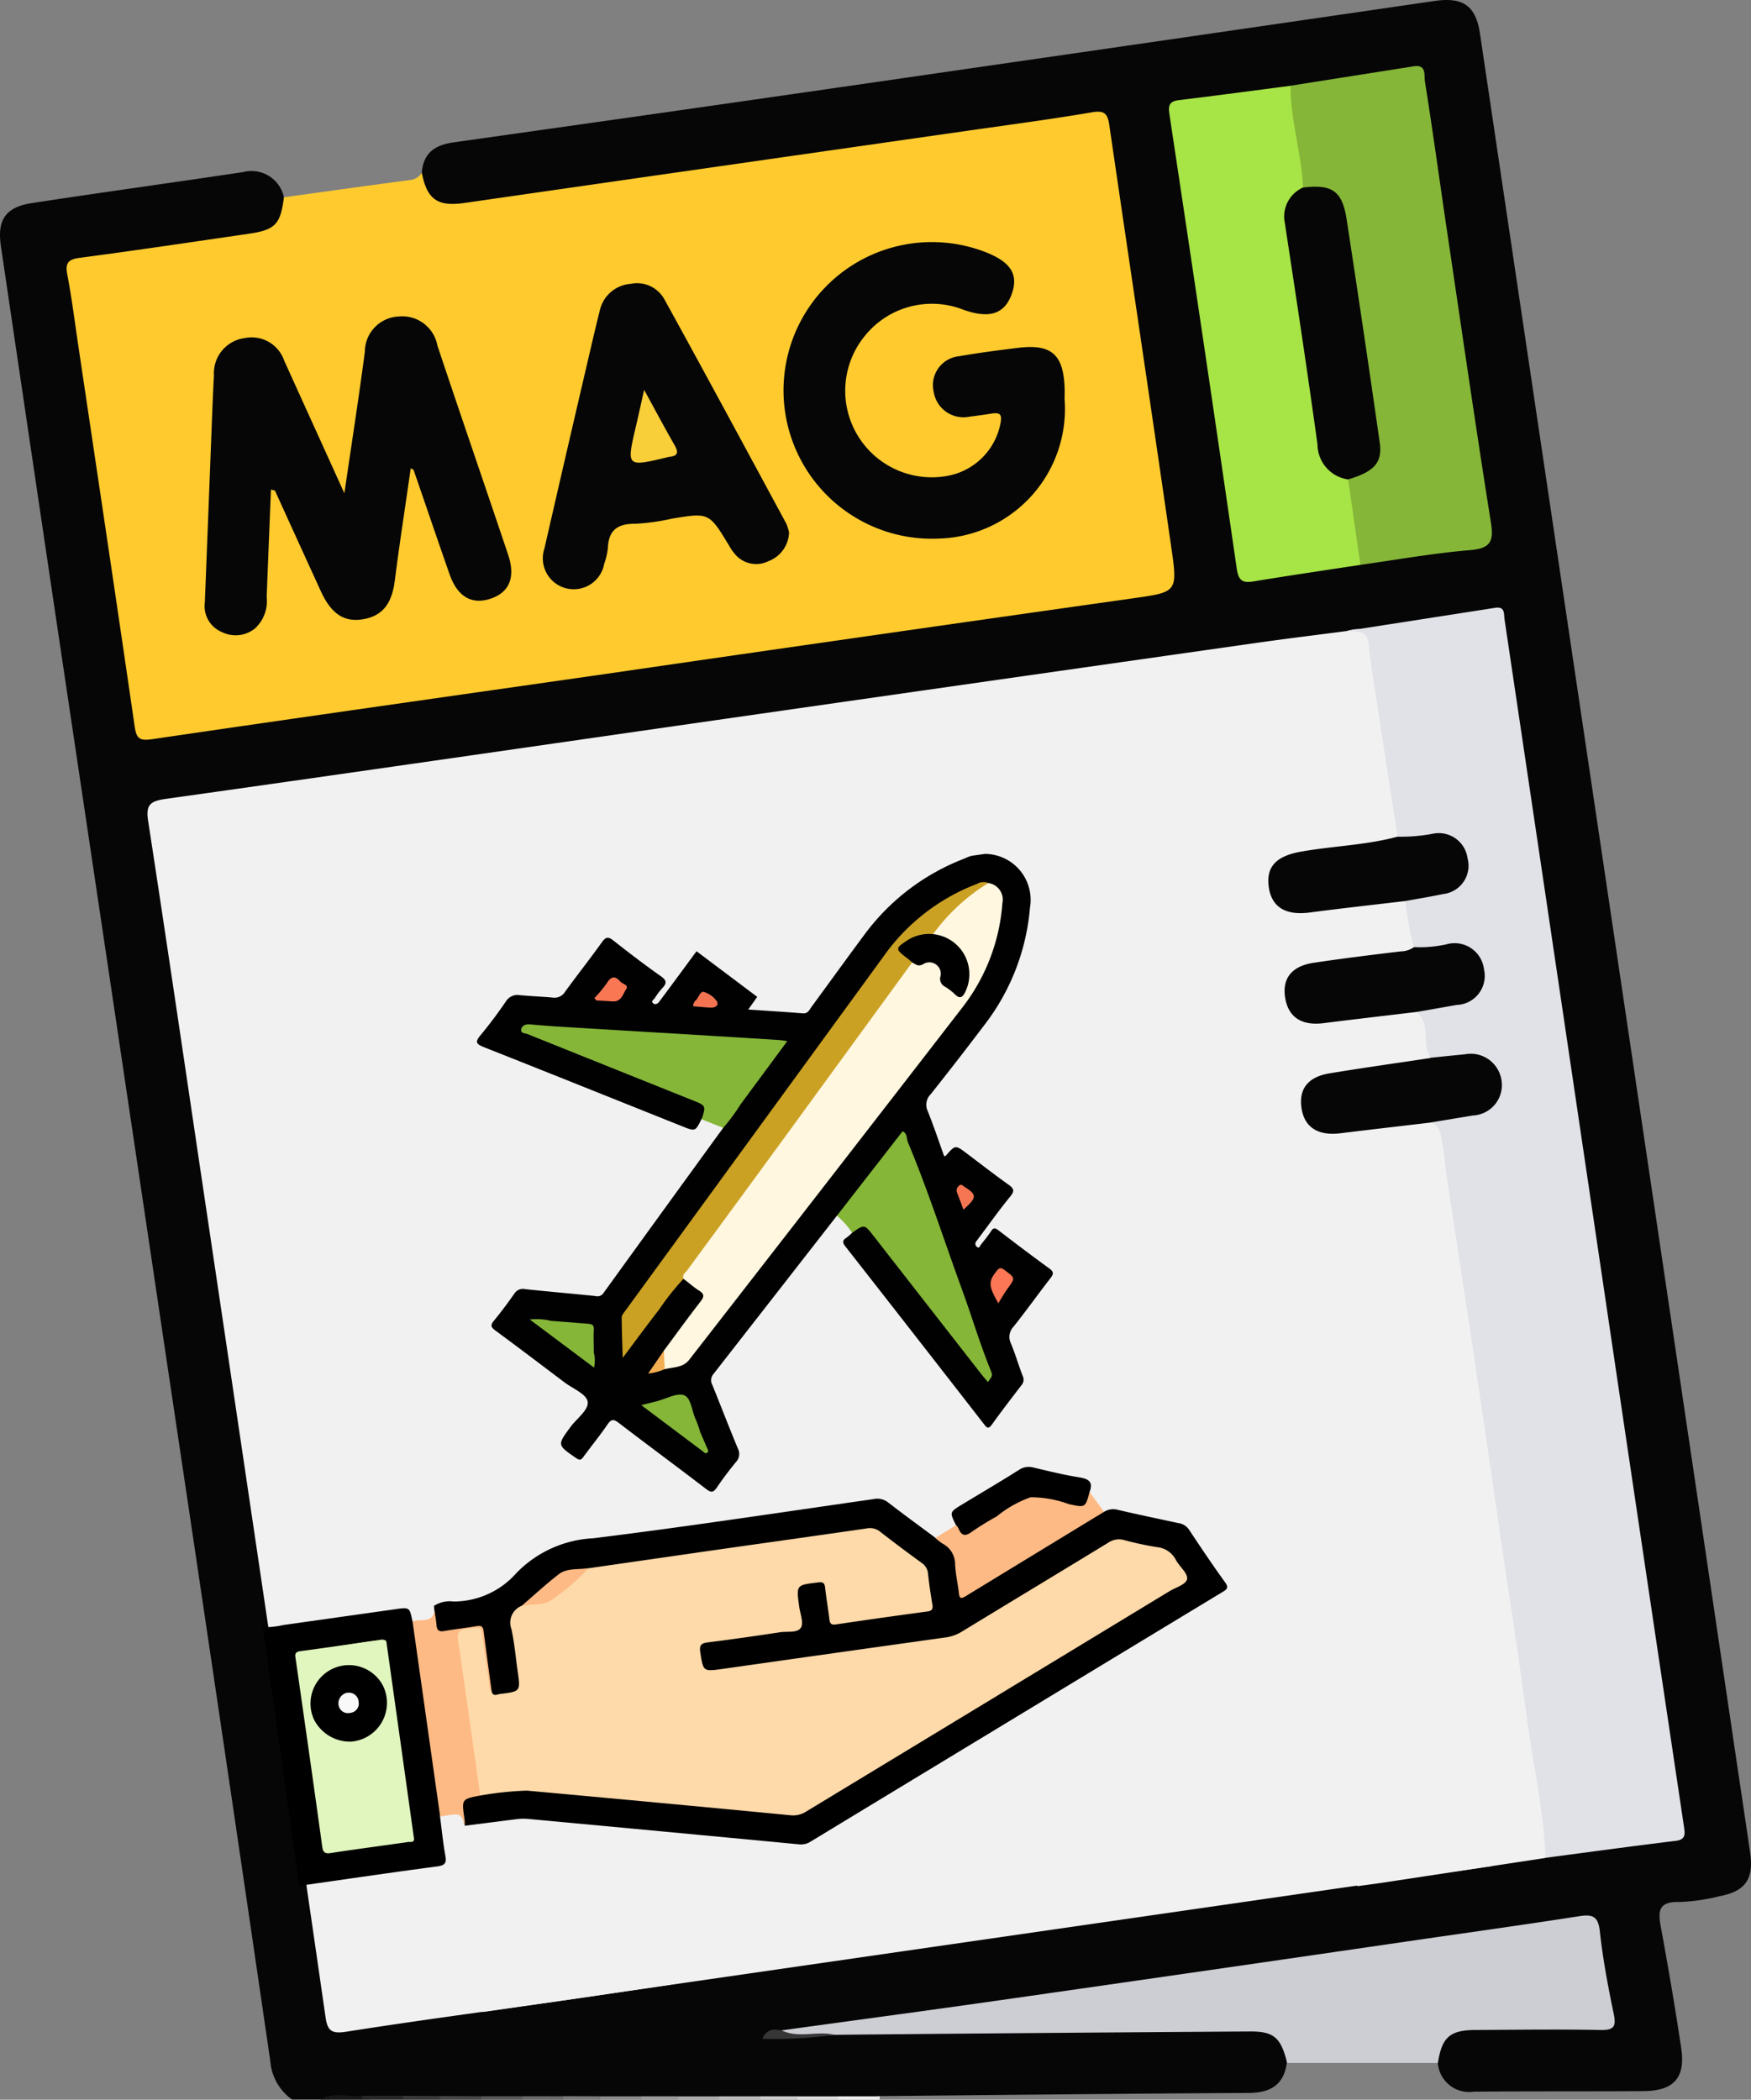 <svg id="Grupo_138163" data-name="Grupo 138163" xmlns="http://www.w3.org/2000/svg" xmlns:xlink="http://www.w3.org/1999/xlink" width="66.328" height="79.557" viewBox="0 0 66.328 79.557">
  <rect x="0" y="0" width="66.328" height="79.557" fill="#808080" stroke="none"/>
  <defs>
    <clipPath id="clip-path">
      <rect id="Rectángulo_88481" data-name="Rectángulo 88481" width="66.328" height="79.556" fill="none"/>
    </clipPath>
    <clipPath id="clip-path-2">
      <rect id="Rectángulo_88482" data-name="Rectángulo 88482" width="36.388" height="36.188" transform="translate(0 5.099) rotate(-8.056)" fill="none"/>
    </clipPath>
  </defs>
  <g id="Grupo_138164" data-name="Grupo 138164">
    <g id="Grupo_138163-2" data-name="Grupo 138163" clip-path="url(#clip-path)">
      <path id="Trazado_210117" data-name="Trazado 210117" d="M15.977,6.546c.06-.742.48-1.049,1.207-1.152Q26.92,4.022,36.649,2.606,45.495,1.328,54.339.037c1.08-.158,1.565.178,1.723,1.237q2.551,17.153,5.1,34.307Q63.5,51.314,65.829,67.049c.156,1.049.315,2.1.466,3.147.145,1-.176,1.464-1.158,1.649a7.318,7.318,0,0,1-1.535.221c-.793-.024-.8.365-.686.962.279,1.526.543,3.056.77,4.59.163,1.107-.285,1.6-1.41,1.612-2.153.016-4.307,0-6.459.022a1.186,1.186,0,0,1-1.351-1.087c-.188-.822.259-1.4,1.2-1.455,1.19-.07,2.383-.018,3.575-.024,1.892-.009,1.708.129,1.419-1.674-.041-.256-.088-.51-.129-.766-.266-1.693-.242-1.467-1.683-1.258q-13.117,1.9-26.235,3.778a18.27,18.27,0,0,1-2.837.3c-.081-.038.042.008-.061,0-.08,0-.074,0,.02,0a8.4,8.4,0,0,0,2.1-.2c3.676-.108,7.351-.049,11.024-.035,1.349.005,2.683-.193,4.029-.167a2.535,2.535,0,0,1,1.282.244c.466.276.855.616.576,1.248-.118.849-.628,1.14-1.456,1.144-4.658.024-9.316.077-13.974.12a9.756,9.756,0,0,1-1.55.05H13.753a6.654,6.654,0,0,0-1.6.08h-1.09a1.98,1.98,0,0,1-.826-1.471Q8.326,64.995,6.367,51.912,4.375,38.52,2.376,25.13,1.2,17.226.033,9.319c-.146-.993.181-1.473,1.182-1.626,2.663-.407,5.333-.773,8-1.174a1.256,1.256,0,0,1,1.54.954c.228.776-.123,1.348-1.014,1.542-1.09.238-2.2.341-3.305.506-.949.142-1.9.3-2.849.4-.645.068-.81.348-.716.97.448,2.969.9,5.937,1.326,8.909.332,2.306.7,4.606,1.015,6.914.145,1.051.222,1.121,1.3.961,6.487-.97,12.987-1.847,19.477-2.8q8.5-1.247,17.013-2.442c1.354-.192,1.367-.188,1.17-1.527-.755-5.121-1.5-10.243-2.285-15.36-.167-1.088-.192-1.105-1.288-.942C32.974,5.742,25.346,6.793,17.725,7.887A1.743,1.743,0,0,1,16.38,7.7a.985.985,0,0,1-.4-1.155" transform="translate(0 0)" fill="#060606"/>
      <path id="Trazado_210118" data-name="Trazado 210118" d="M24.084,157.553c.495-.316,1.042-.089,1.562-.15.048.035.064.069.046.1s-.034.048-.05.048Z" transform="translate(-11.936 -77.997)" fill="#161616"/>
      <path id="Trazado_210119" data-name="Trazado 210119" d="M27.17,157.575c0-.05,0-.1,0-.15l1.556,0c.049.034.065.068.047.1s-.034.048-.05.048Z" transform="translate(-13.465 -78.019)" fill="#272727"/>
      <path id="Trazado_210120" data-name="Trazado 210120" d="M32.983,157.444l1.558.008c.046.032.061.062.043.091s-.033.042-.049.042H32.979c-.052-.033-.069-.065-.05-.1s.036-.045.054-.045" transform="translate(-16.316 -78.028)" fill="#474747"/>
      <path id="Trazado_210121" data-name="Trazado 210121" d="M36.121,157.593c0-.044,0-.089.006-.133h1.556c.047.031.062.062.045.09s-.033.042-.05.042Z" transform="translate(-17.901 -78.036)" fill="#595959"/>
      <path id="Trazado_210122" data-name="Trazado 210122" d="M39.208,157.59c0-.044,0-.088.005-.133l1.555,0c.048.031.064.062.047.091s-.033.044-.05.044Z" transform="translate(-19.431 -78.034)" fill="#6a6a6a"/>
      <path id="Trazado_210123" data-name="Trazado 210123" d="M45.02,157.464l1.556,0c.048.03.065.06.047.089s-.033.043-.05.043H45.016c-.051-.031-.068-.06-.05-.088s.036-.042.054-.042" transform="translate(-22.281 -78.037)" fill="#8b8b8b"/>
      <path id="Trazado_210124" data-name="Trazado 210124" d="M50.884,157.469l1.557,0c.048.03.064.059.047.087s-.033.042-.05.042H50.88c-.051-.029-.068-.058-.049-.086s.035-.041.053-.041" transform="translate(-25.188 -78.04)" fill="#ababab"/>
      <path id="Trazado_210125" data-name="Trazado 210125" d="M54.023,157.595c0-.043,0-.086,0-.129h1.556c.049.03.065.059.048.088s-.033.043-.05.043Z" transform="translate(-26.774 -78.038)" fill="#bcbcbc"/>
      <path id="Trazado_210126" data-name="Trazado 210126" d="M59.834,157.468l1.557,0c.049.03.065.059.048.087s-.033.042-.05.042H59.831q-.076-.045-.05-.086c.017-.028.035-.042.052-.042" transform="translate(-29.624 -78.039)" fill="#ddd"/>
      <path id="Trazado_210127" data-name="Trazado 210127" d="M62.974,157.595c0-.043,0-.086,0-.129h1.557c0,.044,0,.087,0,.131Z" transform="translate(-31.21 -78.038)" fill="#ededed"/>
      <path id="Trazado_210128" data-name="Trazado 210128" d="M31.663,157.436q0,.07,0,.141h-1.4c0-.05,0-.1,0-.149l1.4.009" transform="translate(-14.995 -78.02)" fill="#383838"/>
      <path id="Trazado_210129" data-name="Trazado 210129" d="M43.7,157.46c0,.043,0,.087,0,.13h-1.4c0-.045,0-.09,0-.135l1.4.005" transform="translate(-20.961 -78.034)" fill="#7a7a7a"/>
      <path id="Trazado_210130" data-name="Trazado 210130" d="M49.563,157.467c0,.042,0,.085,0,.127h-1.4c0-.044,0-.087,0-.131l1.4,0" transform="translate(-23.867 -78.038)" fill="#9a9a9a"/>
      <path id="Trazado_210131" data-name="Trazado 210131" d="M58.513,157.467c0,.043,0,.085,0,.128h-1.4c0-.044,0-.087,0-.131l1.4,0" transform="translate(-28.303 -78.038)" fill="#ccc"/>
      <path id="Trazado_210132" data-name="Trazado 210132" d="M18.456,10.707c.2,1.02.6,1.29,1.624,1.143Q29.657,10.47,39.235,9.1c1.538-.22,3.08-.423,4.611-.685.463-.08.589.055.65.47.781,5.349,1.582,10.694,2.355,16.044.245,1.694.208,1.666-1.532,1.912Q35.353,28.251,25.394,29.7c-5.717.82-11.437,1.628-17.151,2.468-.489.072-.6-.027-.666-.5-.7-4.812-1.419-9.62-2.136-14.429-.133-.9-.246-1.795-.415-2.683-.085-.45.049-.57.488-.628,2.132-.282,4.258-.6,6.386-.91,1-.145,1.206-.356,1.332-1.381,1.6-.221,3.2-.447,4.8-.657a.584.584,0,0,0,.421-.271" transform="translate(-2.478 -4.161)" fill="#feca2e"/>
      <path id="Trazado_210133" data-name="Trazado 210133" d="M58.7,148.237c2.768-.381,5.537-.751,8.3-1.146q7.913-1.131,15.822-2.286c2.023-.293,4.047-.575,6.066-.89.5-.079.735-.025.8.562.114,1.051.311,2.1.526,3.131.1.483.016.625-.5.615-1.579-.029-3.16-.008-4.74,0-.969.006-1.269.276-1.419,1.249l-5.711,0c-.235-.955-.492-1.2-1.422-1.192q-7.86.051-15.719.126a12.017,12.017,0,0,1-1.778.044c-.136,0-.259-.027-.225-.212" transform="translate(-29.087 -71.309)" fill="#ccced3"/>
      <path id="Trazado_210134" data-name="Trazado 210134" d="M64.035,93.816q-3.031.461-6.062.922c-.353.053-.708.1-1.073.149.018-.277.24-.36.374-.5a6.055,6.055,0,0,0-.615-9.1c-1.056-.847-1.115-1.17-.38-2.325a12.324,12.324,0,0,0,1.566-3.1,5.635,5.635,0,0,0-.5-4.491,8.63,8.63,0,0,0-1.883-2.356,9.237,9.237,0,0,1-2.947-5.984,37.6,37.6,0,0,0-1.227-6.782,11.647,11.647,0,0,0-1.149-2.535,7.31,7.31,0,0,0-7.694-3.69,12.86,12.86,0,0,1-3.269-.373c-4.2-.4-7.876.555-10.606,4-.293.369-.533.259-.865.165A8.4,8.4,0,0,0,17.276,63.6a8.251,8.251,0,0,0,7.387,10.34c1.056.072,1.221.3.975,1.349a11.375,11.375,0,0,1-.929,2.293,15.067,15.067,0,0,0-1.056,2.741,5.71,5.71,0,0,0,1.028,5.055,9.916,9.916,0,0,0,1.741,1.766c1.347,1.1,1.376,1.246.667,2.8a6.17,6.17,0,0,0,2.771,8.172c.269.146.551.27,1.024.5-1.5.223-2.809.424-4.118.61-2.718.388-5.441.746-8.152,1.173-.553.087-.714-.024-.79-.548q-1.012-7.027-2.059-14.049-1.357-9.172-2.724-18.342C12.4,63.143,11.764,58.819,11.1,54.5c-.088-.579.083-.727.654-.808,7.08-.995,14.156-2.024,21.233-3.04q10-1.435,20-2.859c1.178-.168,2.36-.312,3.54-.467.5-.153.9-.078.994.508.371,2.353.769,4.7,1.023,7.071a.5.5,0,0,1-.026.152c-.168.365-.521.385-.849.448-.967.185-1.954.24-2.921.429-.392.077-.756.2-.881.65a.9.9,0,0,0,1.049,1.2c.875-.1,1.746-.227,2.619-.342a1.823,1.823,0,0,1,1.214.095,2.488,2.488,0,0,1,.358,1.761c-.154.292-.439.332-.724.371-.795.107-1.584.253-2.384.325a4.638,4.638,0,0,0-.839.149.889.889,0,0,0-.747,1.018.907.907,0,0,0,1.055.8c.827-.053,1.645-.185,2.465-.308a2.717,2.717,0,0,1,1.306.018c.6.487.494,1.167.494,1.817-.171.324-.487.344-.8.376-.873.09-1.734.269-2.609.34a2.066,2.066,0,0,0-.675.162.856.856,0,0,0-.6,1.032.891.891,0,0,0,.958.735c.852-.032,1.692-.181,2.537-.285a3.41,3.41,0,0,1,1.231-.016c.467.186.514.612.576,1.021,1.117,7.438,2.235,14.876,3.305,22.322.169,1.177.361,2.351.527,3.528a1.3,1.3,0,0,1-.153,1.112" transform="translate(-5.492 -23.42)" fill="#f1f1f1"/>
      <path id="Trazado_210135" data-name="Trazado 210135" d="M103.088,54.328q-.468-3.041-.935-6.082c-.062-.406-.125-.812-.157-1.221-.044-.55-.464-.45-.806-.5q2.8-.434,5.593-.87c.387-.061.327.228.359.444q.776,5.218,1.551,10.435,1.36,9.17,2.718,18.34,1.259,8.479,2.526,16.956c.042.28.075.5-.318.544-1.644.2-3.285.426-4.927.642-.057-1.776-.465-3.506-.7-5.258-.31-2.336-.676-4.666-1.017-7-.319-2.181-.633-4.362-.959-6.542-.349-2.331-.711-4.66-1.062-6.991-.069-.456-.091-.922-.185-1.371-.06-.283-.083-.641-.493-.7.1-.322.386-.3.631-.334.33-.05.658-.116.989-.166a.865.865,0,0,0,.845-.992.987.987,0,0,0-1.081-.877,5.332,5.332,0,0,0-.535.069c-.28.029-.568.082-.8-.158-.32-.535.034-1.272-.521-1.737.1-.323.387-.3.632-.333q.458-.071.91-.17a.853.853,0,0,0,.755-1.06.923.923,0,0,0-1.066-.785c-.449.013-.913.247-1.333-.106a13.6,13.6,0,0,1-.32-1.747c.06-.316.333-.282.549-.318a7.293,7.293,0,0,0,.837-.172.933.933,0,0,0-.337-1.834c-.456.028-.924.21-1.351-.112" transform="translate(-50.149 -22.625)" fill="#e0e2e7"/>
      <path id="Trazado_210136" data-name="Trazado 210136" d="M96.716,5.707l4.668-.736c.492-.077.386.346.421.567.3,1.888.558,3.782.838,5.673.546,3.68,1.077,7.361,1.661,11.034.116.725-.007.993-.79,1.058-1.39.116-2.768.364-4.15.557A.91.91,0,0,1,99,23.134a8,8,0,0,1-.192-2.486c1.122-.551,1.128-1.457.923-2.536-.4-2.132-.7-4.286-.964-6.438-.139-1.113-.421-1.939-1.658-2.111a17.61,17.61,0,0,1-.587-3.218.758.758,0,0,1,.195-.639" transform="translate(-47.83 -2.459)" fill="#85b638"/>
      <path id="Trazado_210137" data-name="Trazado 210137" d="M94.575,21.357q.232,1.618.465,3.236c-1.354.208-2.71.406-4.062.629-.434.072-.562-.062-.625-.5q-1.245-8.587-2.543-17.166c-.053-.354-.032-.524.357-.571,1.41-.171,2.819-.361,4.227-.543-.01,1.305.421,2.557.47,3.855a3.123,3.123,0,0,0-.275,2.657c.341,2.063.615,4.136.911,6.205a2.973,2.973,0,0,0,1.075,2.2" transform="translate(-43.507 -3.191)" fill="#a7e446"/>
      <path id="Trazado_210138" data-name="Trazado 210138" d="M57.986,152.487c.646.316,1.344.009,2,.168a16.292,16.292,0,0,1-2.731.154c.191-.422.466-.357.728-.322" transform="translate(-28.377 -75.559)" fill="#363637"/>
      <path id="Trazado_210139" data-name="Trazado 210139" d="M23.179,29.515c-.2,1.429-.423,2.831-.6,4.238-.093.731-.345,1.308-1.133,1.471-.764.157-1.269-.169-1.671-1.047q-.87-1.9-1.735-3.806c-.006-.014-.042-.014-.156-.046-.054,1.372-.109,2.722-.162,4.073a1.4,1.4,0,0,1-.444,1.19,1.166,1.166,0,0,1-1.245.138,1.063,1.063,0,0,1-.653-1.123q.132-3.335.26-6.67c.025-.646.05-1.293.085-1.938A1.343,1.343,0,0,1,16.9,24.583a1.3,1.3,0,0,1,1.484.851c.733,1.617,1.467,3.234,2.282,5.03.28-1.916.55-3.639.776-5.367a1.341,1.341,0,0,1,1.269-1.33,1.355,1.355,0,0,1,1.479,1.1c.881,2.645,1.791,5.28,2.678,7.922.286.851.054,1.416-.633,1.659-.731.258-1.282-.052-1.585-.917-.46-1.313-.906-2.632-1.361-3.947-.005-.015-.034-.022-.111-.067" transform="translate(-7.621 -11.775)" fill="#060606"/>
      <path id="Trazado_210140" data-name="Trazado 210140" d="M69.508,24.145a4.912,4.912,0,0,1-4.763,5.26,5.62,5.62,0,1,1,1.729-10.868c.986.376,1.295.851,1.035,1.59-.27.769-.844.96-1.835.608a3.259,3.259,0,0,0-3.72.974,3.279,3.279,0,0,0,3.164,5.311,2.5,2.5,0,0,0,1.958-1.968c.066-.325.008-.436-.32-.385-.281.043-.563.085-.845.118a1.142,1.142,0,0,1-1.365-.954,1.1,1.1,0,0,1,.966-1.335c.739-.129,1.484-.226,2.229-.317,1.26-.154,1.716.241,1.766,1.5.006.155,0,.31,0,.466" transform="translate(-29.18 -8.999)" fill="#060606"/>
      <path id="Trazado_210141" data-name="Trazado 210141" d="M50.1,30.708a1.207,1.207,0,0,1-.783,1.1,1.044,1.044,0,0,1-1.219-.215,1.921,1.921,0,0,1-.271-.376c-.759-1.254-.758-1.252-2.168-1.02a8.065,8.065,0,0,1-1.382.193c-.665-.007-1.015.235-1.04.919a2.757,2.757,0,0,1-.14.6,1.172,1.172,0,1,1-2.265-.58q.855-3.735,1.727-7.468c.123-.528.246-1.056.379-1.581A1.293,1.293,0,0,1,44.1,21.3a1.183,1.183,0,0,1,1.271.575c1.558,2.826,3.087,5.667,4.622,8.506a1.648,1.648,0,0,1,.105.332" transform="translate(-20.21 -10.545)" fill="#060606"/>
      <path id="Trazado_210142" data-name="Trazado 210142" d="M101.372,71.021a4.714,4.714,0,0,0,1.23-.106,1.121,1.121,0,0,1,1.424.948,1.1,1.1,0,0,1-1.035,1.348q-.758.135-1.518.266c-1.177.141-2.355.277-3.531.425-.806.1-1.307-.21-1.44-.917-.141-.756.218-1.242,1.071-1.371,1.1-.165,2.2-.3,3.3-.432a.884.884,0,0,0,.5-.16" transform="translate(-47.812 -35.135)" fill="#060606"/>
      <path id="Trazado_210143" data-name="Trazado 210143" d="M102.6,79.322c.432-.044.865-.091,1.3-.131a1.18,1.18,0,0,1,1.4,1,1.153,1.153,0,0,1-1.09,1.317c-.552.093-1.106.184-1.659.275-1.124.133-2.249.262-3.372.4-.847.1-1.358-.234-1.46-.974-.1-.714.254-1.169,1.075-1.3,1.268-.209,2.541-.387,3.811-.579" transform="translate(-48.42 -39.243)" fill="#060606"/>
      <path id="Trazado_210144" data-name="Trazado 210144" d="M100.144,62.725a6.557,6.557,0,0,0,1.376-.12,1.1,1.1,0,0,1,1.277.942,1.08,1.08,0,0,1-.923,1.35c-.474.1-.952.177-1.429.264-1.207.144-2.415.276-3.62.435-.912.121-1.447-.193-1.558-.957s.268-1.179,1.214-1.347c1.217-.216,2.463-.245,3.662-.568" transform="translate(-47.205 -31.023)" fill="#060606"/>
      <path id="Trazado_210145" data-name="Trazado 210145" d="M98.867,25.113a1.352,1.352,0,0,1-1.161-1.327c-.386-2.805-.811-5.6-1.238-8.4a1.2,1.2,0,0,1,.687-1.332c1.1-.134,1.489.122,1.655,1.2q.648,4.219,1.252,8.444c.112.776-.19,1.112-1.2,1.416" transform="translate(-47.8 -6.947)" fill="#060606"/>
      <path id="Trazado_210146" data-name="Trazado 210146" d="M47.879,29.3c.451.824.786,1.454,1.141,2.073.145.254.174.422-.183.457a.652.652,0,0,0-.076.016c-1.557.373-1.556.373-1.2-1.155.092-.39.177-.783.314-1.392" transform="translate(-23.476 -14.522)" fill="#f8ce39"/>
      <path id="Trazado_210147" data-name="Trazado 210147" d="M15.377,59.431,53,53.156s3.073,19.935,5.084,20.973,6.043,22.92,6.043,22.92L25.9,102.578Z" transform="translate(-7.621 -26.344)" fill="#f1f1f1"/>
    </g>
  </g>
  <g id="Grupo_138166" data-name="Grupo 138166" transform="translate(6.426 31.626)">
    <g id="Grupo_138165" data-name="Grupo 138165" transform="translate(0 0)" clip-path="url(#clip-path-2)">
      <path id="Trazado_210148" data-name="Trazado 210148" d="M26.449,128.7c.065.491.112.986.2,1.473.052.28,0,.378-.3.419-1.744.231-3.485.488-5.227.736l-1.387-9.8a3.114,3.114,0,0,0,.77-.08c1.415-.2,2.829-.4,4.244-.6.547-.077.547-.077.654.448a.755.755,0,0,1,.161.46q.459,3.227.913,6.454a.722.722,0,0,1-.028.485" transform="translate(-16.207 -91.502)"/>
      <path id="Trazado_210149" data-name="Trazado 210149" d="M49.46,77.852q-2.337,3-4.678,6a.361.361,0,0,0-.037.415c.323.8.633,1.606.963,2.4a.443.443,0,0,1-.069.514c-.255.312-.5.633-.725.967-.127.187-.213.206-.4.062-1.1-.844-2.218-1.667-3.318-2.511-.2-.151-.287-.141-.427.064-.287.42-.612.816-.912,1.228-.087.119-.14.135-.272.044-.725-.5-.724-.491-.211-1.187.237-.32.7-.645.643-.96-.051-.285-.564-.489-.876-.724-.871-.657-1.739-1.318-2.617-1.964-.177-.129-.19-.207-.053-.375.271-.329.527-.672.771-1.022a.385.385,0,0,1,.419-.17c.882.094,1.765.169,2.648.26a.274.274,0,0,0,.3-.1q2.269-3.14,4.546-6.274c.122-.382.471-.62.621-.984.43-.655.933-1.256,1.39-1.89.066-.092.209-.178.152-.3s-.212-.076-.326-.083c-2.367-.132-4.731-.3-7.1-.434-.355-.02-.708-.064-1.063-.074a7.177,7.177,0,0,0-1.159-.036c.036.184.16.19.251.226l6.209,2.487c.463.185.514.374.2.761-.233.471-.233.471-.74.266-2.5-1-5.006-2.006-7.515-3-.3-.119-.313-.206-.115-.445.341-.411.66-.839.961-1.28a.514.514,0,0,1,.533-.239c.413.038.827.054,1.238.091a.467.467,0,0,0,.472-.22c.459-.633.945-1.246,1.4-1.884.151-.21.249-.2.437-.052.587.462,1.18.917,1.79,1.346.236.165.223.278.05.46a2.527,2.527,0,0,0-.277.369c-.038.058-.164.12-.061.2.084.066.175.013.24-.077.131-.183.27-.36.4-.541.338-.456.675-.912,1-1.357l2.3,1.729-.341.481c.713.048,1.391.089,2.068.143.189.016.243-.121.32-.232.681-.928,1.353-1.862,2.04-2.785A8.46,8.46,0,0,1,54.3,64.315a1.742,1.742,0,0,1,2.475,1.862,8.42,8.42,0,0,1-1.7,4.411c-.681.9-1.369,1.79-2.071,2.671a.557.557,0,0,0-.1.633c.224.56.415,1.133.619,1.7.022,0,.052,0,.065-.018.36-.41.359-.411.8-.077.521.392,1.036.794,1.567,1.172.2.144.255.232.076.449-.406.495-.776,1.018-1.161,1.53-.043.056-.084.115-.127.171a.144.144,0,0,0,.008.2l.019.015c.092.068.111-.046.147-.09.134-.166.268-.333.385-.511.089-.136.155-.123.275-.032.64.49,1.283.978,1.935,1.452.17.124.159.205.042.359-.472.609-.92,1.237-1.4,1.841a.559.559,0,0,0-.1.64c.168.4.288.827.447,1.234a.316.316,0,0,1-.056.354c-.375.489-.751.979-1.11,1.479-.129.179-.191.137-.3-.009q-2.622-3.376-5.257-6.742c-.122-.156-.1-.234.051-.329a1.8,1.8,0,0,0,.207-.184c.267-.423.474-.441.774-.061q2.025,2.567,4.025,5.157a.738.738,0,0,0,.352.305c-1.032-3.03-2.044-6.059-3.228-9.128-.3.446-.624.78-.909,1.147-.415.534-.814,1.078-1.221,1.618a.684.684,0,0,1-.372.312" transform="translate(-24.185 -63.414)" fill="#010102"/>
      <path id="Trazado_210150" data-name="Trazado 210150" d="M57.965,113.07A.659.659,0,0,1,58.5,113c.76.176,1.523.336,2.286.5a.571.571,0,0,1,.4.253c.443.67.892,1.337,1.362,1.989.144.2.078.263-.092.365q-7.82,4.735-15.636,9.477a.657.657,0,0,1-.435.084q-5.12-.486-10.241-.961a2.19,2.19,0,0,0-.494.017l-1.9.242c-.064-.164-.049-.345-.117-.514-.176-.44-.074-.606.387-.685a1.674,1.674,0,0,1,.246-.029,11.208,11.208,0,0,1,3.75-.041c2.525.263,5.055.465,7.579.733a2.135,2.135,0,0,0,1.409-.323q6.726-4.074,13.445-8.159l.092-.054c.47-.282.449-.279.166-.754a1.365,1.365,0,0,0-1.006-.679c-1.583-.3-1.026-.412-2.407.411-1.538.917-3.067,1.854-4.594,2.786a1.892,1.892,0,0,1-.73.263l-8.7,1.23c-.5.071-.567.015-.645-.5-.01-.071-.02-.141-.03-.212-.04-.4.013-.477.421-.538.974-.146,1.95-.276,2.925-.418.436-.062.453-.089.4-.522-.032-.247-.07-.493-.1-.74a.372.372,0,0,1,.337-.48c.789-.169.856-.126.975.683.131.892.013.825.925.7q1.216-.168,2.431-.344c.4-.056.428-.094.371-.477-.2-1.308.018-.969-1-1.728-1.318-.981-.736-.833-2.38-.608-3.139.43-6.271.888-9.407,1.327a2.347,2.347,0,0,0-1.76.745c-.249.263-.573.449-.83.709a.674.674,0,0,0-.271.743q.155.977.277,1.96c.054.431-.015.533-.446.582-.258.031-.563.205-.762-.14-.129-.673-.2-1.353-.3-2.028-.056-.361-.1-.391-.461-.35-.3.034-.6.114-.909.129s-.455-.118-.427-.415a4.875,4.875,0,0,0-.024-.594,1.106,1.106,0,0,1,.739-.166,3.164,3.164,0,0,0,2.373-1.066,4.356,4.356,0,0,1,2.928-1.33c3.549-.439,7.085-.978,10.625-1.486a.662.662,0,0,1,.551.138c.587.455,1.189.892,1.785,1.335a1.058,1.058,0,0,1,.808.966c.018.3.075.588.122.881.05.316.077.335.356.169.9-.529,1.785-1.083,2.679-1.621.691-.416,1.379-.837,2.068-1.254a.568.568,0,0,1,.362-.129" transform="translate(-22.568 -87.416)"/>
      <path id="Trazado_210151" data-name="Trazado 210151" d="M62.849,88.184l2.488-3.2c.183.072.145.275.208.425.764,1.829,1.367,3.718,2.047,5.578.365,1,.667,2.02,1.065,3.008.1.243.092.246-.088.488-.085-.1-.17-.2-.249-.3q-2.042-2.618-4.082-5.236c-.347-.445-.346-.446-.811-.119a3.05,3.05,0,0,0-.578-.647" transform="translate(-37.574 -73.745)" fill="#85b638"/>
      <path id="Trazado_210152" data-name="Trazado 210152" d="M31.775,120.622c.037.246.088.49.108.736.017.207.105.25.3.217.409-.072.822-.116,1.231-.186.166-.028.232.019.253.19.1.765.2,1.528.307,2.291-.222-.045-.2-.244-.221-.392-.082-.478-.136-.96-.211-1.44-.035-.224-.012-.5-.388-.446-.313.048-.363.116-.3.536.238,1.7.481,3.4.718,5.093a.78.78,0,0,1-.028.586c-.711.138-.711.138-.605.864.013.093.018.187.027.28-.174-.465-.174-.465-.7-.386-.082.012-.163.026-.245.039l-1.047-7.4a2.053,2.053,0,0,1,.277-.035c.374,0,.618-.109.528-.55" transform="translate(-21.774 -91.404)" fill="#feba84"/>
      <path id="Trazado_210153" data-name="Trazado 210153" d="M76.634,112.817q-2.627,1.6-5.256,3.205c-.21.129-.226.028-.247-.142-.043-.352-.121-.7-.141-1.055a.877.877,0,0,0-.473-.8,2,2,0,0,1-.278-.217l.783-.48c.291.273.547.2.859-.009.538-.361,1.108-.675,1.657-1.019a.765.765,0,0,1,.634-.1c.4.1.807.178,1.21.261.422.088.42.093.579-.293.022-.053.041-.113.12-.1l.551.754" transform="translate(-41.236 -87.163)" fill="#feba84"/>
      <path id="Trazado_210154" data-name="Trazado 210154" d="M76.694,111.135c-.16.6-.16.6-.784.465a4.177,4.177,0,0,0-1.448-.261,4.251,4.251,0,0,0-1.284.724q-.481.265-.934.576c-.262.2-.41.161-.523-.134a.455.455,0,0,0-.088-.109c-.246-.493-.246-.494.232-.784.717-.434,1.441-.86,2.15-1.308a.668.668,0,0,1,.562-.089c.575.135,1.15.278,1.732.371.359.057.525.176.385.55" transform="translate(-41.846 -86.235)"/>
      <path id="Trazado_210155" data-name="Trazado 210155" d="M45.975,80.541c.165-.519.165-.518-.342-.721q-3.125-1.251-6.247-2.506c-.092-.038-.277-.023-.246-.181s.175-.2.336-.189c.317.03.635.052.952.078a9.5,9.5,0,0,0,1.627.7c1.638.658,3.273,1.326,4.918,1.969.169.067.375.091.475.283a7.06,7.06,0,0,1-.656.89Z" transform="translate(-25.822 -69.757)" fill="#85b638"/>
      <path id="Trazado_210156" data-name="Trazado 210156" d="M27.114,123.207a.223.223,0,0,1,.032.063q.526,3.741,1.049,7.483c-.549.143-1.116.169-1.672.267a.215.215,0,0,1-.266-.169.51.51,0,0,1-.03-.1c-.168-1.19-.384-2.374-.482-3.573.066-.273.329-.276.522-.365a1.36,1.36,0,0,0,.289-2.308,2.062,2.062,0,0,0-1.032-.323c-.272-.091-.284-.321-.282-.551a.2.2,0,0,1,.171-.216h.014c.562-.062,1.116-.2,1.686-.206" transform="translate(-18.935 -92.686)" fill="#e0f6be"/>
      <path id="Trazado_210157" data-name="Trazado 210157" d="M25.6,123.18c-.478.072-.956.135-1.432.219-.13.022-.354-.053-.353.183,0,.205-.031.463.278.518-.07.139-.216.127-.335.168a1.353,1.353,0,0,0,.208,2.619c.116.021.272-.038.328.136.173,1.217.348,2.434.507,3.653.033.255.133.308.37.268.5-.085,1.006-.147,1.509-.217-.034.135-.154.086-.235.1-.974.141-1.948.266-2.918.416-.234.036-.3-.026-.331-.253-.325-2.358-.662-4.714-1-7.071-.022-.153-.074-.292.175-.324,1.033-.137,2.064-.292,3.094-.44a.386.386,0,0,1,.128.028" transform="translate(-17.417 -92.66)" fill="#e0f6be"/>
      <path id="Trazado_210158" data-name="Trazado 210158" d="M49.777,84.049c.462-.623.917-1.254,1.391-1.865.142-.183.144-.282-.058-.409s-.394-.3-.59-.447c-.085-.036-.088-.1-.061-.176a.913.913,0,0,1,.15-.241c1.1-1.406,2.118-2.878,3.172-4.32.81-1.109,1.654-2.192,2.433-3.321.853-1.237,1.814-2.4,2.64-3.652.088-.134.172-.29.358-.323.131.011.238.086.4.013a.484.484,0,0,1,.656.2.477.477,0,0,1,.057.235c.015.387.284.522.533.69.21.14.265-.058.318-.2a1.432,1.432,0,0,0-.778-1.743,1.334,1.334,0,0,1-.42-.184c-.052-.252.14-.393.273-.539a8.561,8.561,0,0,1,1.438-1.293.51.51,0,0,1,.384-.141.635.635,0,0,1,.533.724c0,.01,0,.02-.006.03a7.3,7.3,0,0,1-1.47,3.9Q55.943,77.7,50.737,84.395c-.237.306-.6.274-.928.358-.187-.226-.1-.465-.033-.7" transform="translate(-31.055 -64.501)" fill="#fff7e0"/>
      <path id="Trazado_210159" data-name="Trazado 210159" d="M57.693,69.305,52.9,75.883q-1.855,2.541-3.719,5.075c-.073.1-.208.176-.149.335a9.469,9.469,0,0,0-.924,1.164c-.449.576-.88,1.167-1.379,1.83-.017-.577-.037-1.055-.038-1.533,0-.082.077-.169.132-.244l9.782-13.427a7.672,7.672,0,0,1,3.536-2.749.5.5,0,0,1,.439-.036,7.276,7.276,0,0,0-2.092,1.934c-.108.123-.261.069-.392.094a1.471,1.471,0,0,0-.577.247c-.254.179-.251.225-.017.439.085.078.243.12.188.292" transform="translate(-29.566 -64.467)" fill="#cba124"/>
      <path id="Trazado_210160" data-name="Trazado 210160" d="M48.7,80.053l-6.826-2.731c-.094-.038-.264-.03-.194-.221l6.2.374q1.152.07,2.3.143c.08.005.16.021.288.04Z" transform="translate(-27.072 -69.837)" fill="#85b638"/>
      <path id="Trazado_210161" data-name="Trazado 210161" d="M50.4,106.435l.25.578c.026.062.081.129,0,.187-.066.046-.108-.019-.152-.051-.763-.57-1.524-1.143-2.339-1.755l.626-.158a7.055,7.055,0,0,1,1.616,1.2" transform="translate(-30.293 -83.78)" fill="#85b638"/>
      <path id="Trazado_210162" data-name="Trazado 210162" d="M42.215,100.363a1.289,1.289,0,0,1,.006.559L39.787,99.1a2.356,2.356,0,0,1,.815.054,6.659,6.659,0,0,1,1.613,1.212" transform="translate(-26.144 -80.731)" fill="#85b638"/>
      <path id="Trazado_210163" data-name="Trazado 210163" d="M43.016,100.431a18,18,0,0,1-1.61-1.213l1.408.112c.133.011.212.052.2.215-.014.295,0,.59,0,.885" transform="translate(-26.947 -80.798)" fill="#85b638"/>
      <path id="Trazado_210164" data-name="Trazado 210164" d="M51.014,106.2a15.547,15.547,0,0,1-1.616-1.2c.339-.084.734-.314,1-.212s.288.6.439.916a4.591,4.591,0,0,1,.175.494" transform="translate(-30.908 -83.548)" fill="#85b638"/>
      <path id="Trazado_210165" data-name="Trazado 210165" d="M44.643,74.2a5.1,5.1,0,0,0,.471-.569c.161-.261.314-.28.506-.059.082.1.332.129.226.286-.123.185-.183.488-.508.468l-.627-.037Z" transform="translate(-28.551 -68.01)" fill="#fa7754"/>
      <path id="Trazado_210166" data-name="Trazado 210166" d="M74.683,96.594c-.383-.675-.379-.827-.069-1.221.1-.129.162-.147.3-.043.417.306.419.3.123.7-.123.169-.224.353-.356.563" transform="translate(-43.292 -78.838)" fill="#fb7755"/>
      <path id="Trazado_210167" data-name="Trazado 210167" d="M52.059,75.051a.275.275,0,0,1,.109-.235c.1-.112.159-.343.294-.309a.927.927,0,0,1,.48.34c.107.149-.028.259-.2.254-.231-.006-.461-.033-.687-.05" transform="translate(-32.225 -68.55)" fill="#f47452"/>
      <path id="Trazado_210168" data-name="Trazado 210168" d="M72.1,89.94c-.088-.237-.164-.446-.245-.653a.217.217,0,0,1,.078-.251c.086-.085.148,0,.212.043.474.3.471.4-.045.861" transform="translate(-42.031 -75.734)" fill="#f67553"/>
      <path id="Trazado_210169" data-name="Trazado 210169" d="M49.272,101.454l.033.7a1.964,1.964,0,0,1-.627.167Z" transform="translate(-30.551 -81.906)" fill="#f3ae51"/>
      <path id="Trazado_210170" data-name="Trazado 210170" d="M35.226,124.916c-.276-1.95-.546-3.9-.836-5.848-.047-.317.013-.442.348-.471.6-.051.506-.129.6.466.078.528.149,1.057.227,1.585.016.113,0,.242.1.331.051.207.2.105.316.092.773-.094.773-.1.666-.852-.076-.537-.122-1.08-.238-1.61a.685.685,0,0,1,.394-.88.983.983,0,0,1,.5-.161,1.573,1.573,0,0,0,1.006-.456,5.506,5.506,0,0,1,1.027-.805l4.754-.685c1.926-.275,3.853-.543,5.778-.823a.615.615,0,0,1,.519.132c.513.4,1.037.791,1.564,1.175a.534.534,0,0,1,.239.407q.065.583.165,1.163c.032.184-.019.247-.2.271q-1.728.233-3.453.489c-.171.024-.228-.025-.247-.191-.046-.4-.119-.8-.162-1.2-.02-.187-.086-.225-.27-.2-.828.1-.827.089-.711.927.038.268.176.611.063.788-.135.209-.52.131-.8.174-.9.137-1.807.268-2.713.381-.251.032-.341.092-.3.37.119.739.1.741.86.635q4.211-.6,8.422-1.189a1.591,1.591,0,0,0,.626-.221c1.847-1.126,3.7-2.243,5.548-3.371a.719.719,0,0,1,.6-.1,11.982,11.982,0,0,0,1.248.269.9.9,0,0,1,.719.494c.136.247.448.495.42.707s-.43.323-.669.469q-6.884,4.18-13.77,8.353a.911.911,0,0,1-.6.134q-4.988-.479-9.972-.932a12.386,12.386,0,0,0-1.763.186" transform="translate(-23.463 -88.514)" fill="#fed9a9"/>
      <path id="Trazado_210171" data-name="Trazado 210171" d="M41.708,117.8a8.057,8.057,0,0,1-1.4,1.2c-.315.22-.749.145-1.126.219.466-.4.917-.819,1.4-1.193.322-.246.748-.164,1.127-.232" transform="translate(-25.842 -90.006)" fill="#fdba84"/>
      <path id="Trazado_210172" data-name="Trazado 210172" d="M24.841,127.946a1.531,1.531,0,0,1-1.407-.841,1.456,1.456,0,0,1,2.621-1.267,1.474,1.474,0,0,1-1.215,2.108" transform="translate(-17.968 -93.583)"/>
      <path id="Trazado_210173" data-name="Trazado 210173" d="M67.981,71.231c-.081-.068-.158-.139-.242-.2-.39-.3-.389-.342.032-.62a1.526,1.526,0,0,1,2.239,1.9c-.1.217-.2.346-.421.117a2.3,2.3,0,0,0-.367-.279.327.327,0,0,1-.166-.4.433.433,0,0,0-.64-.463c-.2.125-.3.017-.433-.052" transform="translate(-39.854 -66.392)"/>
      <path id="Trazado_210174" data-name="Trazado 210174" d="M25.758,127.152a.366.366,0,0,1,.418.306c0,.007,0,.014,0,.021a.352.352,0,0,1-.261.425.307.307,0,0,1-.052.009.358.358,0,0,1-.435-.26.411.411,0,0,1,.3-.5l.028,0" transform="translate(-19.021 -94.64)" fill="#f9f9f9"/>
    </g>
  </g>
</svg>
